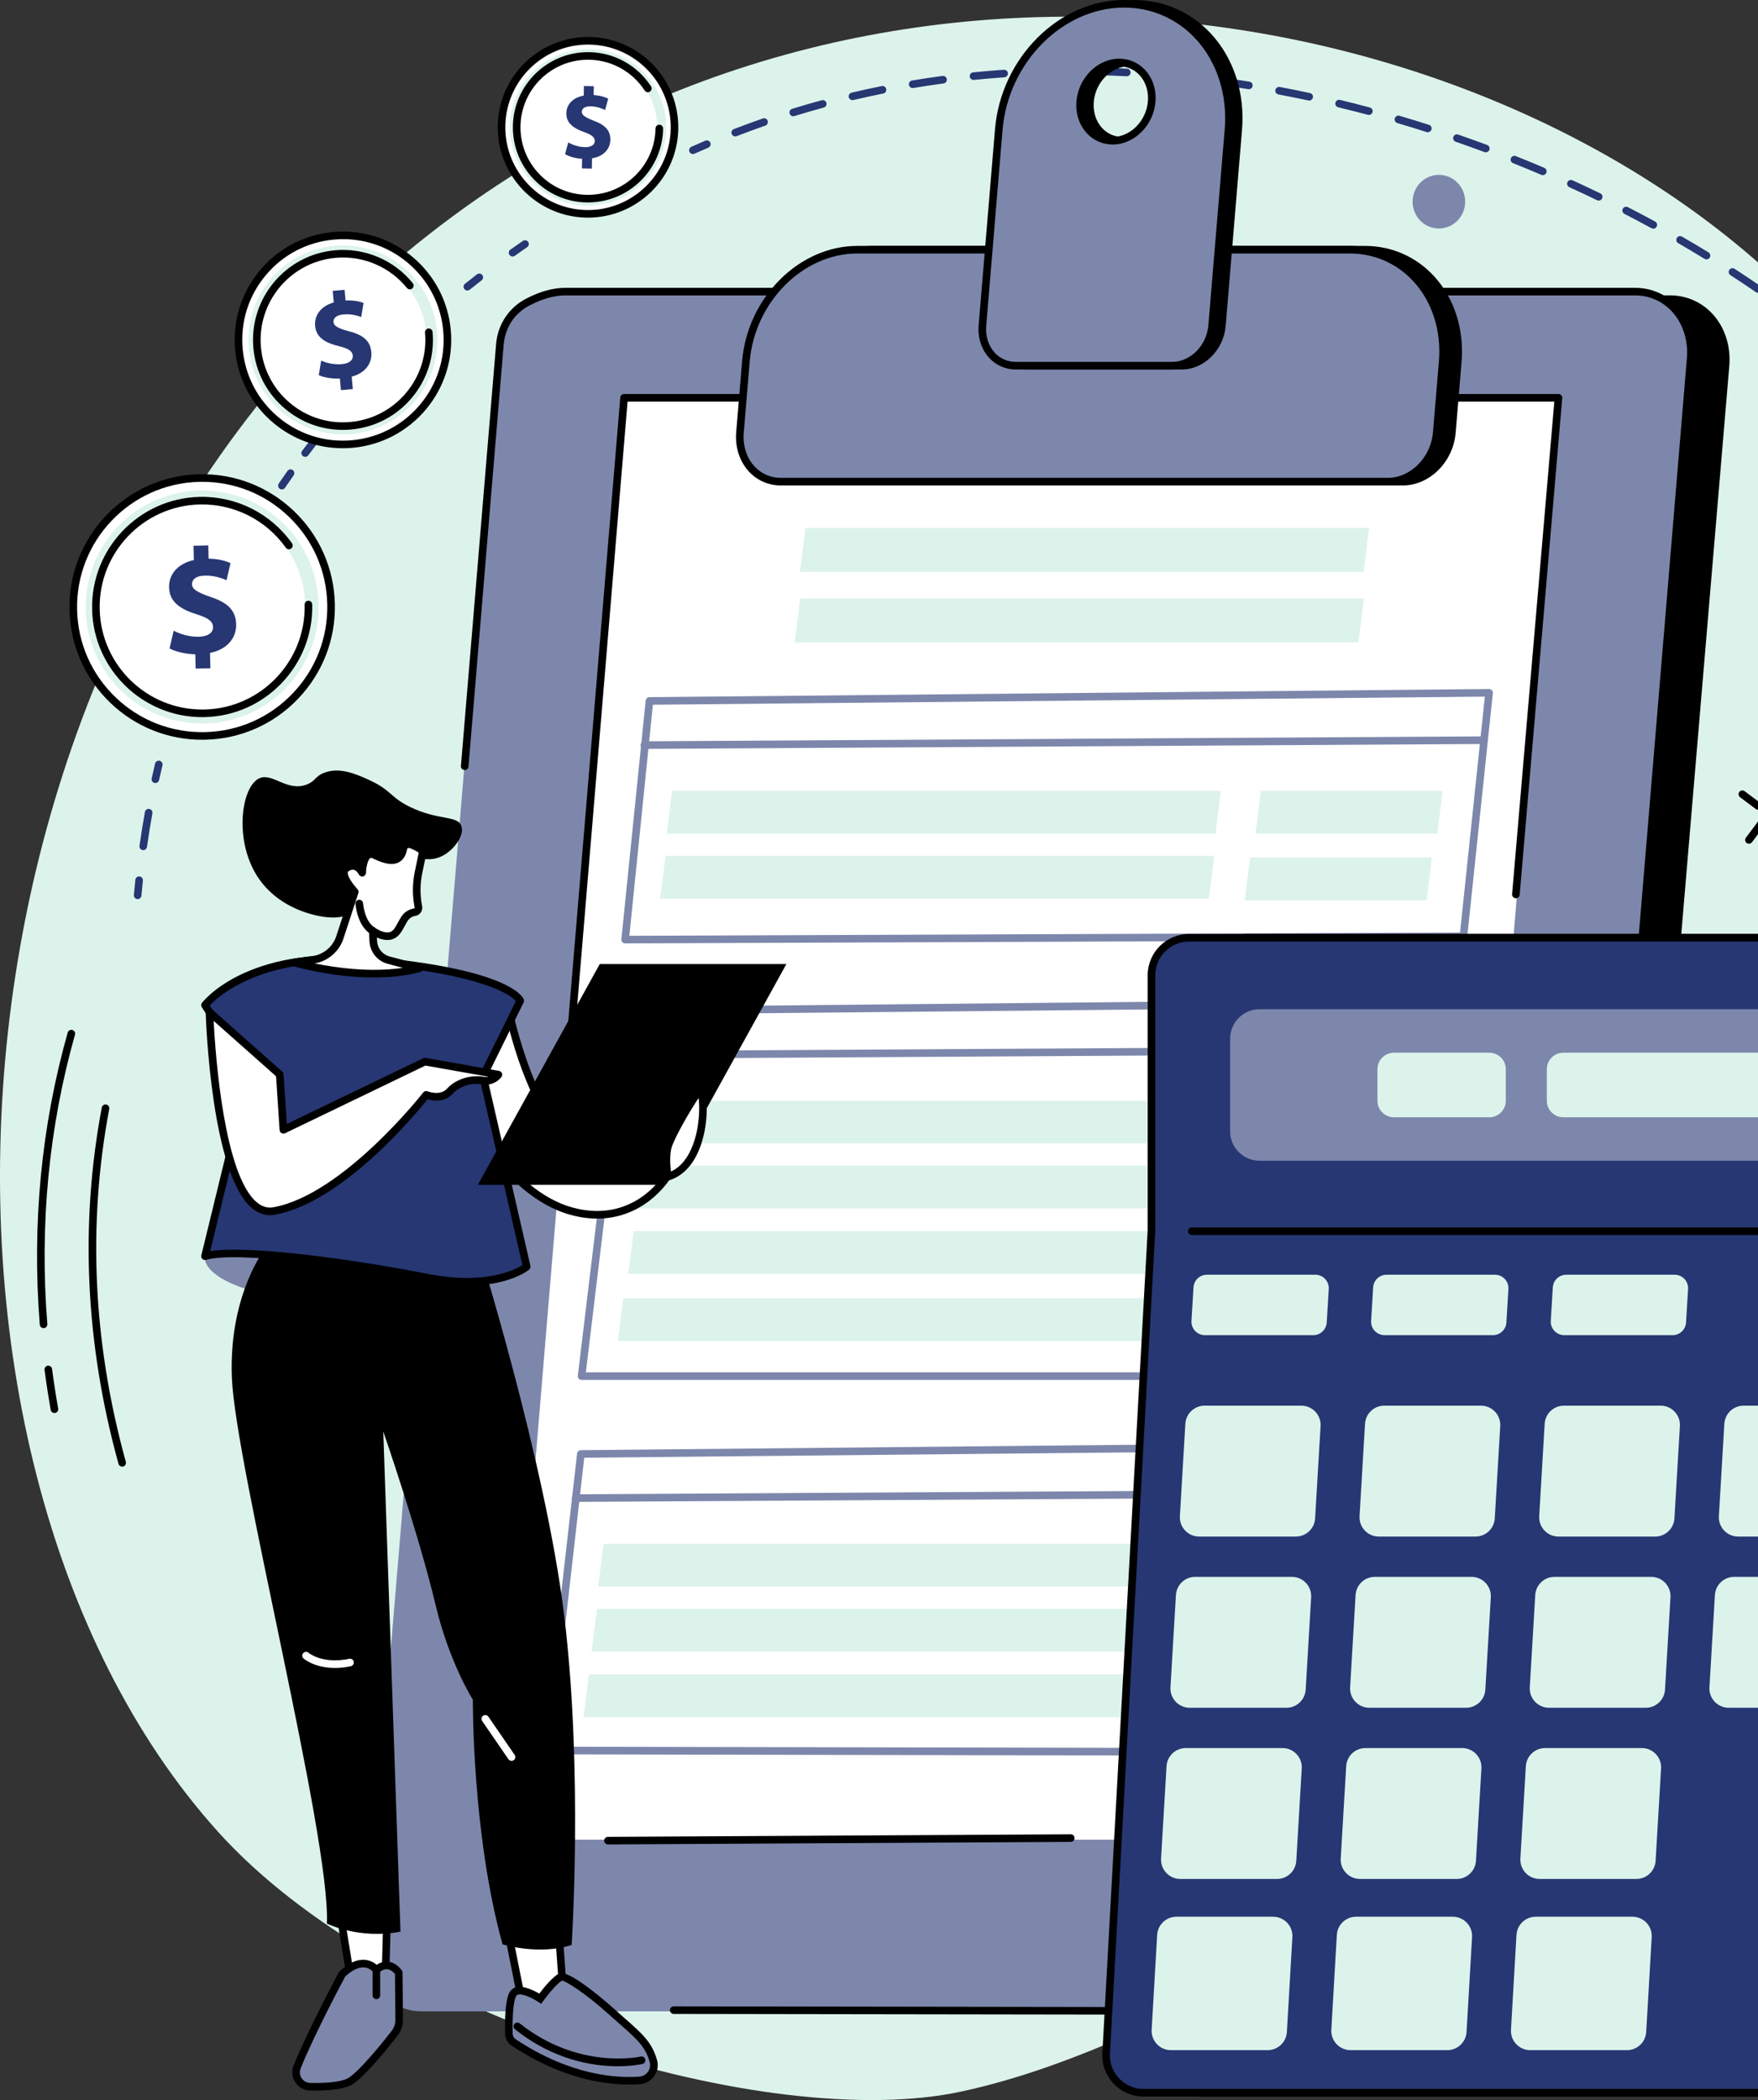 <svg width="335" height="400" viewBox="0 0 335 400" fill="none" xmlns="http://www.w3.org/2000/svg">
<rect x="0" y="0" width="335" height="400" fill="#333333" stroke="none"/>
<g clip-path="url(#clip0_1262_5619)">
<path d="M391.984 267.223C393.757 257.949 405.541 212.818 393.975 161.407C391.173 148.951 379.847 98.609 347.776 62.638C293.186 1.412 173.84 -23.398 86.27 41.2C-15.728 116.44 -22.781 277.413 41.472 348.821C73.822 384.773 146.621 406.203 183.076 398.403C228.075 388.775 266.608 351.909 295.112 369.269C308.842 377.628 307.02 390.516 317.537 392.259C342.484 396.392 379.442 332.775 391.984 267.226V267.223Z" fill="#DCF3EB"/>
<path d="M132.038 29.343C131.761 29.343 131.497 29.184 131.378 28.916C131.214 28.552 131.378 28.125 131.741 27.962C132.628 27.566 133.515 27.178 134.404 26.799C134.77 26.642 135.197 26.812 135.352 27.18C135.509 27.548 135.339 27.971 134.971 28.128C134.088 28.505 133.21 28.888 132.33 29.28C132.234 29.324 132.134 29.343 132.036 29.343H132.038Z" fill="#263773"/>
<path d="M359.008 163.281C358.731 163.281 358.466 163.12 358.346 162.849C358.185 162.483 358.35 162.058 358.714 161.895C360.479 161.115 362.218 160.246 363.88 159.311C364.229 159.115 364.669 159.239 364.865 159.588C365.061 159.936 364.937 160.376 364.588 160.573C362.884 161.531 361.104 162.422 359.298 163.22C359.202 163.261 359.104 163.281 359.006 163.281H359.008ZM369.186 157.551C368.959 157.551 368.735 157.444 368.593 157.243C368.364 156.917 368.443 156.466 368.767 156.237C370.358 155.119 371.883 153.921 373.302 152.673C373.602 152.409 374.058 152.439 374.321 152.738C374.585 153.039 374.555 153.494 374.256 153.757C372.798 155.039 371.232 156.272 369.6 157.418C369.473 157.507 369.327 157.548 369.184 157.548L369.186 157.551ZM377.938 149.829C377.766 149.829 377.594 149.768 377.457 149.644C377.16 149.378 377.134 148.921 377.402 148.624C378.701 147.178 379.897 145.657 380.96 144.108C381.187 143.779 381.638 143.696 381.965 143.921C382.294 144.147 382.379 144.596 382.152 144.925C381.054 146.526 379.819 148.095 378.479 149.59C378.337 149.749 378.139 149.829 377.941 149.829H377.938ZM384.508 140.199C384.401 140.199 384.292 140.175 384.19 140.125C383.832 139.949 383.684 139.515 383.861 139.158C384.71 137.432 385.427 135.641 385.992 133.84C386.111 133.458 386.519 133.247 386.898 133.367C387.279 133.487 387.491 133.892 387.371 134.273C386.785 136.147 386.039 138.005 385.157 139.798C385.031 140.053 384.776 140.201 384.508 140.201V140.199ZM388.018 129.088C387.974 129.088 387.931 129.083 387.887 129.075C387.495 129.003 387.234 128.626 387.305 128.234C387.717 125.985 387.953 124.173 388.046 122.528C388.068 122.129 388.412 121.822 388.809 121.846C389.208 121.867 389.513 122.209 389.491 122.608C389.395 124.316 389.153 126.186 388.73 128.495C388.667 128.844 388.362 129.088 388.02 129.088H388.018ZM368.251 121.992C367.772 121.992 367.308 121.948 366.874 121.861C365.85 121.654 364.821 121.181 363.728 120.414C363.401 120.185 363.322 119.734 363.551 119.408C363.78 119.081 364.231 119.002 364.558 119.231C365.484 119.88 366.334 120.277 367.157 120.443C367.854 120.582 368.65 120.58 369.543 120.432C369.935 120.368 370.308 120.634 370.373 121.029C370.439 121.423 370.171 121.793 369.776 121.859C369.242 121.946 368.728 121.992 368.249 121.992H368.251ZM374.836 119.36C374.648 119.36 374.461 119.288 374.319 119.144C374.04 118.859 374.043 118.401 374.328 118.122C375.507 116.963 376.372 115.414 376.967 113.388C377.08 113.004 377.481 112.786 377.864 112.898C378.248 113.011 378.466 113.412 378.355 113.795C377.688 116.063 376.703 117.817 375.343 119.153C375.202 119.29 375.019 119.36 374.836 119.36ZM388.345 117.479C388.02 117.479 387.726 117.259 387.643 116.93C387.308 115.58 386.772 114.412 386.053 113.464C385.724 113.03 385.368 112.601 384.998 112.194C384.73 111.898 384.754 111.44 385.05 111.172C385.347 110.904 385.804 110.928 386.07 111.224C386.467 111.664 386.848 112.124 387.203 112.59C388.042 113.697 388.663 115.039 389.046 116.582C389.142 116.97 388.907 117.362 388.519 117.458C388.46 117.473 388.401 117.479 388.345 117.479ZM360.492 116.081C360.207 116.081 359.936 115.911 359.823 115.63C359.361 114.49 359.126 113.329 359.126 112.179C359.126 111.205 359.298 110.266 359.636 109.39C359.78 109.017 360.2 108.832 360.57 108.976C360.943 109.12 361.128 109.538 360.984 109.911C360.712 110.621 360.573 111.383 360.573 112.179C360.573 113.142 360.771 114.12 361.163 115.085C361.313 115.455 361.135 115.876 360.764 116.026C360.675 116.063 360.584 116.079 360.492 116.079V116.081ZM381.061 108.69C380.93 108.69 380.795 108.653 380.675 108.579C380.15 108.248 379.612 107.941 379.06 107.656C379.063 107.697 379.065 107.738 379.067 107.78C379.084 108.178 378.775 108.516 378.376 108.534C377.973 108.551 377.64 108.242 377.622 107.843C377.609 107.549 377.59 107.252 377.564 106.952C376.906 106.673 376.232 106.425 375.55 106.209C375.169 106.089 374.958 105.684 375.077 105.302C375.197 104.921 375.6 104.71 375.984 104.83C376.448 104.976 376.906 105.135 377.359 105.309C377.2 104.324 376.971 103.313 376.677 102.283C376.568 101.899 376.79 101.498 377.174 101.389C377.557 101.281 377.958 101.503 378.067 101.886C378.466 103.283 378.749 104.651 378.915 105.971C379.786 106.381 380.631 106.843 381.446 107.357C381.784 107.571 381.886 108.017 381.673 108.355C381.536 108.573 381.3 108.693 381.061 108.693V108.69ZM364.318 106.324C364.044 106.324 363.78 106.167 363.66 105.899C363.495 105.536 363.656 105.106 364.02 104.943C365.647 104.204 367.632 103.814 369.761 103.814H370.036C370.434 103.823 370.752 104.152 370.746 104.551C370.739 104.945 370.417 105.261 370.022 105.261C370.018 105.261 370.016 105.261 370.012 105.261H369.761C367.837 105.261 366.059 105.605 364.619 106.259C364.521 106.303 364.421 106.324 364.32 106.324H364.318ZM375.313 97.355C375.04 97.355 374.779 97.2 374.657 96.936C373.892 95.291 372.973 93.585 371.925 91.864C371.718 91.522 371.824 91.078 372.167 90.871C372.506 90.664 372.951 90.77 373.16 91.112C374.236 92.879 375.18 94.633 375.969 96.326C376.136 96.688 375.98 97.117 375.618 97.287C375.52 97.333 375.415 97.355 375.313 97.355ZM369.288 87.354C369.066 87.354 368.846 87.252 368.704 87.058C367.61 85.559 366.406 84.023 365.124 82.491C364.869 82.184 364.909 81.729 365.214 81.474C365.521 81.219 365.974 81.258 366.231 81.565C367.532 83.121 368.757 84.681 369.87 86.208C370.105 86.531 370.036 86.984 369.711 87.219C369.582 87.313 369.434 87.359 369.286 87.359L369.288 87.354ZM361.799 78.369C361.605 78.369 361.414 78.293 361.272 78.14C359.984 76.761 358.614 75.365 357.2 73.983C356.914 73.704 356.908 73.247 357.187 72.961C357.466 72.676 357.923 72.669 358.209 72.948C359.638 74.343 361.024 75.757 362.327 77.153C362.599 77.445 362.584 77.903 362.292 78.175C362.152 78.306 361.976 78.369 361.797 78.369H361.799ZM353.43 70.19C353.258 70.19 353.086 70.129 352.947 70.005C351.53 68.733 350.046 67.449 348.543 66.192C348.236 65.937 348.194 65.48 348.451 65.175C348.706 64.867 349.164 64.826 349.469 65.083C350.988 66.351 352.485 67.645 353.914 68.931C354.21 69.197 354.234 69.654 353.968 69.953C353.825 70.112 353.629 70.192 353.43 70.192V70.19ZM344.451 62.687C344.296 62.687 344.139 62.636 344.007 62.534C342.501 61.36 340.934 60.177 339.355 59.022C339.032 58.787 338.962 58.333 339.198 58.011C339.433 57.688 339.886 57.619 340.209 57.854C341.802 59.02 343.379 60.209 344.896 61.395C345.209 61.641 345.266 62.094 345.02 62.41C344.878 62.593 344.665 62.689 344.449 62.689L344.451 62.687ZM335.006 55.773C334.864 55.773 334.722 55.732 334.596 55.647C333.014 54.558 331.382 53.468 329.746 52.409C329.41 52.191 329.314 51.745 329.532 51.409C329.75 51.074 330.197 50.98 330.532 51.196C332.18 52.263 333.822 53.361 335.415 54.457C335.744 54.684 335.827 55.133 335.6 55.462C335.461 55.667 335.234 55.776 335.006 55.776V55.773ZM325.187 49.407C325.059 49.407 324.928 49.372 324.811 49.3C323.17 48.296 321.481 47.294 319.795 46.32C319.448 46.119 319.331 45.679 319.531 45.333C319.732 44.986 320.174 44.869 320.518 45.069C322.215 46.05 323.913 47.058 325.564 48.067C325.904 48.276 326.013 48.721 325.804 49.061C325.669 49.283 325.432 49.407 325.187 49.407ZM315.053 43.555C314.936 43.555 314.818 43.527 314.707 43.468C313.01 42.544 311.275 41.625 309.55 40.74C309.194 40.557 309.055 40.121 309.238 39.766C309.421 39.411 309.857 39.272 310.212 39.455C311.946 40.346 313.692 41.27 315.4 42.2C315.751 42.392 315.879 42.83 315.69 43.18C315.559 43.42 315.311 43.557 315.053 43.557V43.555ZM304.645 38.208C304.538 38.208 304.431 38.184 304.331 38.136C302.59 37.293 300.812 36.459 299.05 35.657C298.686 35.492 298.527 35.062 298.69 34.701C298.856 34.337 299.285 34.178 299.647 34.341C301.42 35.147 303.207 35.988 304.959 36.836C305.318 37.01 305.469 37.441 305.294 37.801C305.17 38.058 304.911 38.208 304.643 38.208H304.645ZM293.995 33.361C293.901 33.361 293.805 33.341 293.711 33.302C291.927 32.539 290.112 31.79 288.319 31.073C287.948 30.925 287.767 30.504 287.915 30.134C288.064 29.764 288.482 29.583 288.855 29.731C290.656 30.452 292.482 31.206 294.278 31.973C294.644 32.13 294.816 32.555 294.659 32.921C294.541 33.195 294.276 33.361 293.995 33.361ZM283.131 29.016C283.048 29.016 282.961 29.001 282.878 28.971C281.061 28.293 279.213 27.628 277.389 26.997C277.012 26.866 276.812 26.454 276.943 26.077C277.073 25.7 277.485 25.5 277.862 25.631C279.699 26.267 281.555 26.933 283.383 27.615C283.758 27.755 283.948 28.171 283.808 28.546C283.699 28.835 283.425 29.016 283.131 29.016ZM140.106 25.984C139.816 25.984 139.542 25.807 139.431 25.522C139.287 25.149 139.472 24.731 139.845 24.587C141.662 23.886 143.516 23.206 145.362 22.565C145.739 22.434 146.151 22.635 146.281 23.012C146.412 23.389 146.212 23.8 145.835 23.931C144.006 24.565 142.165 25.241 140.366 25.936C140.281 25.968 140.191 25.984 140.106 25.984ZM272.075 25.188C272.003 25.188 271.929 25.177 271.855 25.154C270.005 24.563 268.129 23.986 266.279 23.443C265.896 23.33 265.678 22.929 265.789 22.546C265.902 22.162 266.303 21.944 266.687 22.055C268.549 22.602 270.436 23.182 272.297 23.776C272.678 23.898 272.888 24.306 272.766 24.685C272.668 24.992 272.382 25.188 272.077 25.188H272.075ZM151.16 22.145C150.85 22.145 150.565 21.946 150.469 21.635C150.351 21.253 150.565 20.848 150.946 20.731C152.805 20.155 154.705 19.604 156.587 19.092C156.973 18.988 157.37 19.214 157.474 19.6C157.579 19.985 157.352 20.382 156.967 20.487C155.097 20.994 153.217 21.541 151.371 22.112C151.299 22.134 151.227 22.145 151.158 22.145H151.16ZM260.847 21.894C260.786 21.894 260.723 21.885 260.66 21.87C258.784 21.369 256.882 20.885 255.008 20.434C254.62 20.341 254.38 19.951 254.474 19.563C254.568 19.175 254.958 18.935 255.345 19.029C257.232 19.484 259.145 19.97 261.032 20.474C261.418 20.576 261.647 20.973 261.544 21.358C261.457 21.681 261.165 21.894 260.847 21.894ZM249.476 19.153C249.425 19.153 249.373 19.149 249.323 19.138C247.425 18.731 245.501 18.343 243.606 17.988C243.213 17.913 242.954 17.537 243.028 17.145C243.102 16.752 243.477 16.493 243.871 16.567C245.778 16.927 247.713 17.314 249.624 17.726C250.014 17.809 250.262 18.195 250.179 18.585C250.107 18.924 249.807 19.155 249.473 19.155L249.476 19.153ZM162.449 19.075C162.122 19.075 161.823 18.85 161.745 18.517C161.653 18.129 161.893 17.739 162.283 17.648C164.179 17.201 166.109 16.778 168.022 16.395C168.414 16.317 168.796 16.569 168.874 16.961C168.953 17.354 168.7 17.735 168.308 17.813C166.41 18.195 164.495 18.613 162.616 19.055C162.56 19.068 162.505 19.075 162.451 19.075H162.449ZM237.978 16.992C237.94 16.992 237.901 16.99 237.862 16.983C235.947 16.674 234.005 16.388 232.095 16.131C231.698 16.079 231.421 15.715 231.474 15.319C231.526 14.922 231.89 14.646 232.286 14.698C234.21 14.955 236.163 15.245 238.091 15.556C238.485 15.619 238.753 15.99 238.69 16.384C238.633 16.739 238.326 16.992 237.978 16.992ZM173.916 16.77C173.57 16.77 173.262 16.519 173.204 16.166C173.138 15.772 173.404 15.399 173.798 15.334C175.716 15.014 177.668 14.722 179.607 14.462C180.006 14.41 180.366 14.687 180.42 15.083C180.472 15.48 180.196 15.844 179.799 15.896C177.877 16.153 175.938 16.443 174.038 16.761C173.999 16.767 173.957 16.772 173.918 16.772L173.916 16.77ZM226.384 15.438C226.358 15.438 226.331 15.438 226.305 15.434C224.377 15.229 222.425 15.049 220.501 14.896C220.102 14.866 219.806 14.517 219.836 14.118C219.867 13.72 220.22 13.423 220.614 13.454C222.549 13.606 224.516 13.787 226.458 13.994C226.854 14.035 227.142 14.393 227.101 14.789C227.061 15.16 226.748 15.436 226.384 15.436V15.438ZM185.512 15.223C185.146 15.223 184.832 14.946 184.793 14.574C184.754 14.177 185.041 13.822 185.44 13.783C187.373 13.587 189.343 13.421 191.291 13.284C191.694 13.258 192.034 13.556 192.062 13.955C192.09 14.354 191.789 14.698 191.391 14.726C189.456 14.861 187.501 15.027 185.584 15.221C185.56 15.223 185.534 15.225 185.51 15.225L185.512 15.223ZM214.722 14.523C214.709 14.523 214.698 14.523 214.685 14.523C212.746 14.425 210.787 14.356 208.861 14.314C208.462 14.306 208.146 13.974 208.153 13.576C208.162 13.177 208.478 12.857 208.892 12.868C210.831 12.909 212.805 12.979 214.757 13.077C215.156 13.096 215.463 13.436 215.443 13.835C215.424 14.221 215.104 14.521 214.722 14.521V14.523ZM197.182 14.412C196.797 14.412 196.476 14.107 196.461 13.717C196.446 13.319 196.757 12.983 197.156 12.968C199.095 12.894 201.072 12.848 203.026 12.831H203.033C203.429 12.831 203.752 13.151 203.756 13.547C203.76 13.946 203.438 14.273 203.039 14.277C201.1 14.293 199.139 14.338 197.213 14.412C197.204 14.412 197.193 14.412 197.184 14.412H197.182Z" fill="#263773"/>
<path d="M89.059 55.336C88.846 55.336 88.637 55.242 88.493 55.063C88.244 54.752 88.295 54.297 88.608 54.048C89.364 53.445 90.125 52.848 90.892 52.255C91.208 52.011 91.661 52.07 91.905 52.386C92.149 52.702 92.09 53.155 91.774 53.399C91.014 53.987 90.26 54.58 89.508 55.177C89.375 55.283 89.216 55.334 89.057 55.334L89.059 55.336Z" fill="#263773"/>
<path d="M97.677 48.858C97.45 48.858 97.228 48.751 97.087 48.553C96.856 48.226 96.932 47.775 97.259 47.547C98.047 46.989 98.841 46.435 99.64 45.886C99.969 45.66 100.42 45.745 100.645 46.074C100.871 46.403 100.786 46.854 100.457 47.078C99.664 47.621 98.878 48.17 98.093 48.725C97.967 48.815 97.821 48.858 97.677 48.858Z" fill="#263773"/>
<path d="M53.716 93.225C53.577 93.225 53.435 93.184 53.311 93.099C52.98 92.874 52.895 92.426 53.119 92.095C53.664 91.293 54.215 90.498 54.773 89.709C55.004 89.382 55.455 89.306 55.779 89.534C56.106 89.766 56.182 90.216 55.954 90.541C55.4 91.326 54.853 92.114 54.313 92.907C54.173 93.112 53.947 93.223 53.714 93.223L53.716 93.225Z" fill="#263773"/>
<path d="M58.154 87.018C58.004 87.018 57.851 86.971 57.721 86.875C57.4 86.635 57.337 86.182 57.577 85.864C58.159 85.088 58.745 84.319 59.34 83.556C59.584 83.24 60.039 83.184 60.355 83.43C60.671 83.674 60.727 84.129 60.481 84.445C59.893 85.204 59.309 85.966 58.734 86.733C58.592 86.922 58.374 87.023 58.154 87.023V87.018Z" fill="#263773"/>
<path d="M26.235 171.252C26.214 171.252 26.194 171.252 26.172 171.25C25.774 171.215 25.479 170.865 25.514 170.468C25.597 169.501 25.689 168.538 25.789 167.577C25.83 167.18 26.19 166.891 26.582 166.932C26.979 166.973 27.268 167.328 27.227 167.725C27.129 168.677 27.037 169.631 26.954 170.592C26.922 170.969 26.606 171.252 26.235 171.252Z" fill="#263773"/>
<path d="M27.297 161.927C27.264 161.927 27.229 161.925 27.194 161.921C26.8 161.864 26.523 161.5 26.58 161.104C26.883 158.956 27.231 156.79 27.615 154.663C27.687 154.271 28.064 154.01 28.454 154.082C28.846 154.154 29.107 154.528 29.038 154.921C28.656 157.027 28.312 159.176 28.011 161.304C27.961 161.666 27.652 161.925 27.297 161.925V161.927Z" fill="#263773"/>
<path d="M29.606 149.147C29.554 149.147 29.502 149.141 29.449 149.13C29.059 149.042 28.813 148.657 28.9 148.267C29.11 147.319 29.327 146.376 29.552 145.439C29.645 145.051 30.036 144.811 30.423 144.905C30.811 144.999 31.051 145.389 30.957 145.777C30.735 146.707 30.519 147.642 30.312 148.581C30.238 148.918 29.94 149.147 29.606 149.147Z" fill="#263773"/>
<path d="M333.271 160.712C333.121 160.712 332.968 160.664 332.838 160.568C332.517 160.328 332.454 159.875 332.692 159.557L334.934 156.566C335.173 156.246 335.627 156.182 335.945 156.42C336.265 156.66 336.328 157.113 336.091 157.431L333.849 160.422C333.707 160.612 333.489 160.712 333.269 160.712H333.271Z" fill="black"/>
<path d="M335.012 154.241C334.862 154.241 334.709 154.193 334.579 154.097L331.587 151.855C331.267 151.615 331.204 151.162 331.441 150.844C331.681 150.524 332.134 150.461 332.452 150.698L335.444 152.94C335.764 153.18 335.827 153.633 335.59 153.951C335.448 154.141 335.23 154.241 335.01 154.241H335.012Z" fill="black"/>
<path d="M8.299 252.975C7.927 252.975 7.608 252.687 7.58 252.31C6.066 233.253 7.855 214.535 12.899 196.679C13.008 196.295 13.406 196.071 13.79 196.18C14.173 196.289 14.398 196.687 14.289 197.071C9.291 214.762 7.519 233.31 9.02 252.195C9.053 252.594 8.755 252.942 8.358 252.973C8.338 252.973 8.319 252.975 8.299 252.975Z" fill="black"/>
<path d="M10.373 269.137C10.029 269.137 9.724 268.89 9.663 268.54C9.216 266.021 8.822 263.465 8.489 260.938C8.436 260.541 8.715 260.18 9.112 260.127C9.506 260.077 9.87 260.354 9.922 260.751C10.251 263.256 10.644 265.792 11.086 268.289C11.156 268.681 10.894 269.058 10.5 269.128C10.456 269.134 10.415 269.139 10.373 269.139V269.137Z" fill="black"/>
<path d="M23.281 279.355C22.965 279.355 22.673 279.146 22.584 278.825C16.272 256.012 15.2 233.177 19.396 210.956C19.47 210.564 19.845 210.304 20.242 210.38C20.634 210.455 20.893 210.834 20.817 211.226C16.662 233.227 17.725 255.842 23.978 278.442C24.085 278.828 23.859 279.224 23.475 279.331C23.41 279.348 23.347 279.357 23.281 279.357V279.355Z" fill="black"/>
<path d="M55.898 132.986C65.492 123.393 65.492 107.839 55.898 98.246C46.304 88.652 30.749 88.652 21.155 98.246C11.561 107.839 11.561 123.393 21.155 132.986C30.749 142.579 46.304 142.579 55.898 132.986Z" fill="white"/>
<path d="M38.512 140.903C31.98 140.903 25.805 138.433 21.064 133.905C16.179 129.24 13.401 122.953 13.246 116.201C12.923 102.261 24.003 90.657 37.944 90.335C44.692 90.176 51.106 92.662 55.991 97.326C60.876 101.991 63.654 108.279 63.809 115.031C63.966 121.783 61.482 128.192 56.817 133.077C52.152 137.962 45.864 140.74 39.111 140.894C38.911 140.899 38.711 140.901 38.51 140.901L38.512 140.903ZM38.543 91.773C38.353 91.773 38.166 91.773 37.976 91.779C24.833 92.084 14.388 103.024 14.691 116.166C14.839 122.532 17.456 128.46 22.062 132.857C26.668 137.254 32.712 139.594 39.079 139.448C45.446 139.3 51.374 136.683 55.771 132.077C60.17 127.471 62.511 121.428 62.362 115.061C62.214 108.695 59.597 102.767 54.991 98.37C50.522 94.104 44.698 91.773 38.541 91.773H38.543Z" fill="black"/>
<path d="M54.223 131.311C62.892 122.643 62.892 108.589 54.223 99.92C45.554 91.252 31.499 91.252 22.83 99.92C14.161 108.589 14.161 122.643 22.83 131.311C31.499 139.98 45.554 139.98 54.223 131.311Z" fill="#DCF3EB"/>
<path d="M52.411 129.5C60.08 121.832 60.08 109.4 52.411 101.732C44.743 94.064 32.31 94.064 24.642 101.732C16.973 109.4 16.973 121.832 24.642 129.5C32.31 137.167 44.743 137.167 52.411 129.5Z" fill="white"/>
<path d="M38.521 136.594C27.175 136.594 17.817 127.5 17.553 116.101C17.285 104.536 26.476 94.91 38.041 94.642C45.014 94.481 51.603 97.786 55.647 103.486C55.878 103.81 55.801 104.264 55.475 104.495C55.15 104.726 54.699 104.649 54.466 104.322C50.699 99.015 44.559 95.936 38.072 96.087C27.304 96.335 18.745 105.299 18.996 116.066C19.242 126.681 27.955 135.145 38.519 135.147C38.671 135.147 38.824 135.147 38.976 135.143C49.744 134.894 58.303 125.931 58.052 115.164C58.044 114.765 58.359 114.434 58.758 114.425C59.163 114.419 59.488 114.732 59.497 115.131C59.765 126.696 50.574 136.322 39.009 136.589C38.845 136.594 38.68 136.596 38.516 136.596L38.521 136.594Z" fill="black"/>
<path d="M37.279 127.347L37.216 124.624C35.294 124.582 33.418 124.11 32.313 123.504L33.095 120.129C34.316 120.761 36.019 121.323 37.885 121.28C39.519 121.243 40.621 120.585 40.595 119.439C40.569 118.349 39.636 117.682 37.499 117.016C34.407 116.055 32.281 114.669 32.217 111.889C32.158 109.366 33.891 107.347 36.943 106.675L36.88 103.952L39.689 103.887L39.748 106.41C41.669 106.451 42.97 106.824 43.927 107.259L43.17 110.519C42.419 110.22 41.083 109.593 39.02 109.641C37.157 109.684 36.573 110.501 36.593 111.303C36.614 112.249 37.632 112.828 40.09 113.689C43.528 114.813 44.942 116.358 45.001 118.94C45.06 121.491 43.303 123.711 40.02 124.36L40.087 127.284L37.279 127.349V127.347Z" fill="#263773"/>
<path d="M79.433 78.824C87.208 71.049 87.208 58.443 79.433 50.668C71.657 42.893 59.05 42.893 51.275 50.668C43.499 58.443 43.499 71.049 51.275 78.824C59.05 86.599 71.657 86.599 79.433 78.824Z" fill="white"/>
<path d="M65.316 85.378C60.49 85.378 55.86 83.702 52.112 80.569C47.885 77.033 45.288 72.064 44.8 66.573C44.312 61.085 45.99 55.732 49.526 51.505C53.062 47.278 58.032 44.681 63.523 44.193C69.012 43.705 74.365 45.383 78.59 48.919C82.817 52.455 85.414 57.425 85.903 62.915C86.911 74.247 78.512 84.286 67.179 85.295C66.556 85.35 65.933 85.378 65.314 85.378H65.316ZM65.386 45.557C64.811 45.557 64.234 45.583 63.652 45.633C58.547 46.087 53.923 48.503 50.635 52.433C47.347 56.364 45.785 61.34 46.24 66.445C46.693 71.549 49.11 76.173 53.041 79.46C56.971 82.748 61.946 84.31 67.053 83.855C77.592 82.918 85.401 73.582 84.464 63.044C84.011 57.939 81.595 53.316 77.664 50.028C74.18 47.113 69.875 45.555 65.386 45.555V45.557Z" fill="black"/>
<path d="M78.075 77.467C85.101 70.441 85.101 59.051 78.075 52.025C71.049 45 59.658 45 52.632 52.025C45.606 59.051 45.606 70.441 52.632 77.467C59.658 84.492 71.049 84.492 78.075 77.467Z" fill="#DCF3EB"/>
<path d="M76.607 75.999C82.822 69.784 82.822 59.708 76.607 53.494C70.392 47.279 60.315 47.279 54.1 53.494C47.885 59.708 47.885 69.784 54.1 75.999C60.315 82.213 70.392 82.213 76.607 75.999Z" fill="white"/>
<path d="M65.323 81.886C61.314 81.886 57.466 80.493 54.355 77.89C50.842 74.953 48.685 70.822 48.28 66.262C47.443 56.848 54.42 48.508 63.835 47.671C69.511 47.165 75.058 49.508 78.662 53.937C78.915 54.246 78.867 54.702 78.558 54.954C78.248 55.207 77.793 55.159 77.54 54.85C74.239 50.793 69.166 48.647 63.963 49.111C55.344 49.878 48.953 57.514 49.72 66.136C50.093 70.312 52.067 74.092 55.283 76.783C58.499 79.474 62.569 80.751 66.746 80.378C70.923 80.008 74.703 78.031 77.394 74.816C80.085 71.6 81.362 67.53 80.989 63.353C80.954 62.957 81.249 62.604 81.645 62.569C82.035 62.534 82.395 62.826 82.429 63.225C82.835 67.785 81.44 72.23 78.503 75.742C75.566 79.254 71.435 81.411 66.874 81.816C66.356 81.862 65.839 81.886 65.325 81.886H65.323Z" fill="black"/>
<path d="M64.966 74.299L64.769 72.101C63.212 72.168 61.671 71.887 60.745 71.456L61.198 68.687C62.218 69.133 63.628 69.497 65.131 69.364C66.451 69.247 67.308 68.659 67.225 67.733C67.147 66.852 66.356 66.364 64.593 65.937C62.041 65.325 60.248 64.316 60.05 62.072C59.869 60.035 61.161 58.309 63.595 57.604L63.399 55.405L65.667 55.203L65.848 57.24C67.406 57.172 68.476 57.403 69.273 57.706L68.835 60.382C68.21 60.181 67.099 59.743 65.432 59.891C63.926 60.024 63.499 60.717 63.556 61.364C63.623 62.129 64.477 62.543 66.51 63.107C69.352 63.835 70.576 65.009 70.761 67.092C70.944 69.153 69.644 71.042 67.022 71.741L67.231 74.103L64.963 74.306L64.966 74.299Z" fill="#263773"/>
<path d="M127.154 30.858C130.803 22.518 127 12.8 118.659 9.151C110.319 5.502 100.6 9.305 96.951 17.645C93.302 25.984 97.105 35.703 105.445 39.351C113.786 43 123.505 39.197 127.154 30.858Z" fill="white"/>
<path d="M112.054 41.453C111.954 41.453 111.851 41.453 111.751 41.451C102.264 41.285 94.681 33.435 94.845 23.949C95.008 14.565 102.695 7.042 112.043 7.042C112.143 7.042 112.245 7.042 112.346 7.044C121.833 7.21 129.415 15.06 129.252 24.546C129.088 33.93 121.401 41.453 112.052 41.453H112.054ZM112.045 8.489C103.48 8.489 96.44 15.378 96.292 23.975C96.141 32.664 103.088 39.854 111.777 40.006C120.464 40.157 127.657 33.211 127.809 24.522C127.96 15.833 121.013 8.643 112.326 8.491C112.235 8.491 112.141 8.489 112.049 8.489H112.045Z" fill="black"/>
<path d="M126.885 25.659C127.663 17.47 121.654 10.202 113.464 9.425C105.275 8.648 98.006 14.656 97.229 22.845C96.452 31.034 102.461 38.302 110.65 39.079C118.84 39.856 126.108 33.848 126.885 25.659Z" fill="#DCF3EB"/>
<path d="M124.772 27.662C126.658 20.634 122.49 13.408 115.461 11.523C108.433 9.637 101.207 13.805 99.321 20.833C97.436 27.861 101.604 35.086 108.632 36.972C115.66 38.858 122.887 34.689 124.772 27.662Z" fill="white"/>
<path d="M112.054 38.562C111.969 38.562 111.886 38.562 111.801 38.559C107.977 38.494 104.41 36.943 101.752 34.191C99.096 31.442 97.669 27.82 97.736 23.999C97.871 16.193 104.266 9.933 112.045 9.933C112.13 9.933 112.213 9.933 112.298 9.933C117.061 10.016 121.456 12.452 124.057 16.448C124.275 16.783 124.179 17.23 123.846 17.448C123.51 17.665 123.064 17.57 122.846 17.236C120.508 13.641 116.555 11.452 112.274 11.378C105.168 11.253 99.307 16.927 99.183 24.021C99.124 27.457 100.405 30.712 102.793 33.184C105.181 35.657 108.389 37.052 111.827 37.111C118.945 37.23 124.794 31.561 124.918 24.467C124.924 24.069 125.242 23.751 125.652 23.757C126.051 23.764 126.369 24.093 126.362 24.491C126.227 32.298 119.832 38.557 112.054 38.557V38.562Z" fill="black"/>
<path d="M110.894 32.08L110.927 30.252C109.639 30.171 108.395 29.803 107.672 29.367L108.288 27.128C109.088 27.585 110.217 28.008 111.467 28.03C112.563 28.049 113.322 27.637 113.335 26.868C113.348 26.136 112.74 25.666 111.324 25.16C109.278 24.433 107.89 23.446 107.922 21.581C107.951 19.888 109.167 18.58 111.232 18.212L111.265 16.384L113.15 16.417L113.121 18.11C114.409 18.19 115.27 18.474 115.899 18.794L115.305 20.957C114.808 20.737 113.93 20.28 112.546 20.256C111.295 20.234 110.881 20.766 110.873 21.304C110.862 21.938 111.529 22.354 113.152 22.999C115.427 23.846 116.333 24.921 116.302 26.653C116.272 28.365 115.034 29.805 112.816 30.152L112.781 32.115L110.897 32.082L110.894 32.08Z" fill="#263773"/>
<path d="M318.235 56.982H114.333C107.901 56.982 102.207 62.647 101.617 69.634L76.263 369.491C75.673 376.478 80.407 382.143 86.839 382.143H290.742C297.174 382.143 302.867 376.478 303.458 369.491L328.811 69.634C329.402 62.647 324.667 56.982 318.235 56.982Z" fill="black"/>
<path d="M290.742 382.867H86.839C83.713 382.867 80.828 381.603 78.719 379.306C76.385 376.766 75.226 373.167 75.542 369.43L100.895 69.573C101.516 62.231 107.543 56.259 114.333 56.259H318.235C321.362 56.259 324.247 57.523 326.356 59.819C328.689 62.36 329.846 65.959 329.53 69.695L304.177 369.552C303.556 376.892 297.529 382.867 290.74 382.867H290.742ZM114.333 57.706C108.277 57.706 102.896 63.085 102.336 69.695L76.982 369.552C76.701 372.886 77.721 376.086 79.782 378.328C81.614 380.322 84.12 381.42 86.839 381.42H290.742C296.797 381.42 302.179 376.041 302.737 369.43L328.09 69.573C328.373 66.238 327.352 63.039 325.29 60.798C323.458 58.804 320.952 57.706 318.233 57.706H114.33H114.333Z" fill="black"/>
<path d="M311.585 55.544H107.682C101.25 55.544 95.559 61.251 94.973 68.29L69.774 370.358C69.186 377.398 73.925 383.104 80.357 383.104H284.259C290.692 383.104 296.383 377.398 296.969 370.358L322.168 68.29C322.754 61.251 318.017 55.544 311.585 55.544Z" fill="#7D87AB"/>
<path d="M274.062 350.412H96.01L118.921 75.769H296.973L274.062 350.412Z" fill="white"/>
<path d="M119.126 179.689C118.921 179.689 118.727 179.602 118.59 179.451C118.453 179.299 118.385 179.096 118.407 178.893L123.037 133.441C123.074 133.075 123.382 132.796 123.75 132.791L283.743 131.236C283.948 131.236 284.146 131.321 284.286 131.473C284.425 131.626 284.491 131.831 284.471 132.035L279.592 178.423C279.553 178.789 279.246 179.068 278.876 179.07L119.128 179.693H119.126V179.689ZM124.412 134.232L119.928 178.242L278.222 177.625L282.948 132.689L124.412 134.232Z" fill="#7D87AB"/>
<path d="M122.784 142.644C122.388 142.644 122.063 142.323 122.061 141.925C122.059 141.526 122.381 141.199 122.78 141.197L282.505 140.262H282.51C282.906 140.262 283.231 140.582 283.233 140.981C283.235 141.38 282.913 141.707 282.514 141.709L122.789 142.644H122.784Z" fill="#7D87AB"/>
<path d="M230.373 171.167H125.804L126.821 163.021H231.391L230.373 171.167Z" fill="#DCF3EB"/>
<path d="M231.626 158.783H127.057L128.072 150.635H232.641L231.626 158.783Z" fill="#DCF3EB"/>
<path d="M273.894 158.783H239.252L240.27 150.635H274.912L273.894 158.783Z" fill="#DCF3EB"/>
<path d="M271.842 171.494H237.2L238.215 163.345H272.857L271.842 171.494Z" fill="#DCF3EB"/>
<path d="M265.534 334.468L104.26 334.147C104.055 334.147 103.859 334.058 103.721 333.906C103.584 333.753 103.519 333.548 103.543 333.343L109.968 276.858C110.01 276.496 110.315 276.219 110.679 276.217L270.672 274.661C270.89 274.655 271.071 274.744 271.21 274.895C271.348 275.045 271.417 275.245 271.4 275.448L266.255 333.81C266.223 334.182 265.909 334.47 265.536 334.47L265.534 334.468ZM105.07 332.703L264.874 333.019L269.89 276.113L111.332 277.655L105.07 332.703Z" fill="#7D87AB"/>
<path d="M109.711 286.067C109.315 286.067 108.99 285.747 108.988 285.348C108.986 284.95 109.308 284.623 109.707 284.621L269.432 283.686C269.846 283.673 270.158 284.006 270.16 284.405C270.162 284.804 269.84 285.13 269.441 285.133L109.716 286.067H109.711Z" fill="#7D87AB"/>
<path d="M217.303 314.593H112.734L113.749 306.447H218.318L217.303 314.593Z" fill="#DCF3EB"/>
<path d="M218.554 302.209H113.985L115.002 294.061H219.571L218.554 302.209Z" fill="#DCF3EB"/>
<path d="M260.824 302.209H226.182L227.197 294.061H261.839L260.824 302.209Z" fill="#DCF3EB"/>
<path d="M258.77 314.92H224.127L225.145 306.771H259.787L258.77 314.92Z" fill="#DCF3EB"/>
<path d="M215.769 327.064H111.2L112.215 318.916H216.784L215.769 327.064Z" fill="#DCF3EB"/>
<path d="M257.236 327.389H222.594L223.611 319.24H258.253L257.236 327.389Z" fill="#DCF3EB"/>
<path d="M272.718 262.835H110.825C110.618 262.835 110.422 262.746 110.284 262.591C110.147 262.437 110.084 262.23 110.108 262.025L118.503 192.428C118.547 192.068 118.852 191.796 119.214 191.791L279.207 190.236C279.394 190.231 279.606 190.319 279.745 190.469C279.885 190.619 279.952 190.822 279.935 191.024L273.44 262.177C273.405 262.55 273.093 262.835 272.721 262.835H272.718ZM111.64 261.389H272.058L278.421 191.689L119.861 193.232L111.64 261.389Z" fill="#7D87AB"/>
<path d="M118.246 201.644C117.85 201.644 117.525 201.323 117.523 200.925C117.521 200.526 117.843 200.199 118.242 200.197L277.967 199.262H277.972C278.368 199.262 278.693 199.582 278.695 199.981C278.697 200.38 278.375 200.707 277.976 200.709L118.251 201.644H118.246Z" fill="#7D87AB"/>
<path d="M225.837 230.17H121.268L122.283 222.021H226.853L225.837 230.17Z" fill="#DCF3EB"/>
<path d="M227.088 217.786H122.519L123.534 209.637H228.106L227.088 217.786Z" fill="#DCF3EB"/>
<path d="M269.356 217.786H234.714L235.731 209.637H270.374L269.356 217.786Z" fill="#DCF3EB"/>
<path d="M267.304 230.494H232.661L233.679 222.348H268.319L267.304 230.494Z" fill="#DCF3EB"/>
<path d="M224.303 242.639H119.734L120.749 234.492H225.319L224.303 242.639Z" fill="#DCF3EB"/>
<path d="M265.77 242.965H231.127L232.145 234.817H266.787L265.77 242.965Z" fill="#DCF3EB"/>
<path d="M222.31 255.43H117.74L118.756 247.281H223.325L222.31 255.43Z" fill="#DCF3EB"/>
<path d="M263.776 255.755H229.134L230.152 247.606H264.794L263.776 255.755Z" fill="#DCF3EB"/>
<path d="M259.847 108.921H152.433L153.478 100.553H260.891L259.847 108.921Z" fill="#DCF3EB"/>
<path d="M258.86 122.351H151.448L152.491 113.982H259.906L258.86 122.351Z" fill="#DCF3EB"/>
<path d="M115.856 351.312C115.459 351.312 115.135 350.991 115.132 350.593C115.132 350.194 115.453 349.867 115.851 349.865L204.042 349.384H204.046C204.445 349.384 204.767 349.704 204.77 350.103C204.772 350.501 204.449 350.828 204.051 350.83L115.86 351.312H115.856Z" fill="black"/>
<path d="M108.8 197.822C108.781 197.822 108.761 197.822 108.739 197.82C108.341 197.787 108.046 197.436 108.079 197.04L118.2 75.711C118.231 75.336 118.544 75.048 118.921 75.048H296.973C297.176 75.048 297.37 75.133 297.507 75.281C297.645 75.43 297.712 75.63 297.695 75.833L289.583 170.429C289.548 170.828 289.19 171.124 288.8 171.087C288.404 171.052 288.108 170.703 288.142 170.305L296.187 76.495H119.588L109.522 197.162C109.491 197.539 109.173 197.824 108.803 197.824L108.8 197.822Z" fill="black"/>
<path d="M284.262 383.827L128.384 383.596C127.985 383.596 127.661 383.272 127.663 382.873C127.663 382.474 127.988 382.152 128.386 382.152L284.262 382.383C290.317 382.383 295.694 376.962 296.25 370.299L321.449 68.231C321.73 64.852 320.697 61.617 318.616 59.355C316.786 57.366 314.289 56.27 311.587 56.27H107.682C105.619 56.27 103.342 56.91 100.913 58.172C98.091 59.638 96.248 62.425 95.98 65.621L89.273 146.014C89.24 146.413 88.892 146.707 88.493 146.674C88.094 146.642 87.8 146.291 87.833 145.894L94.539 65.501C94.847 61.806 96.982 58.586 100.246 56.889C102.882 55.518 105.384 54.823 107.682 54.823H311.585C314.696 54.823 317.57 56.085 319.68 58.375C322.035 60.935 323.205 64.571 322.889 68.351L297.69 370.419C297.074 377.812 291.049 383.827 284.259 383.827H284.262Z" fill="black"/>
<path d="M267.341 91.738H151.644C146.927 91.738 143.451 87.552 143.883 82.391L145.012 68.848C145.992 57.092 155.496 47.56 166.24 47.56H260.113C270.858 47.56 278.771 57.092 277.791 68.848L276.662 82.391C276.231 87.552 272.058 91.738 267.341 91.738Z" fill="black"/>
<path d="M267.341 92.461H151.644C149.308 92.461 147.149 91.513 145.567 89.794C143.804 87.877 142.926 85.158 143.164 82.332L144.292 68.789C145.303 56.686 155.148 46.838 166.242 46.838H260.115C265.175 46.838 269.851 48.891 273.278 52.616C277.122 56.793 279.028 62.732 278.514 68.911L277.383 82.454C276.923 87.973 272.417 92.463 267.343 92.463L267.341 92.461ZM166.24 48.283C155.882 48.283 146.68 57.536 145.733 68.909L144.604 82.452C144.401 84.877 145.14 87.195 146.63 88.816C147.935 90.234 149.716 91.016 151.644 91.016H267.341C271.683 91.016 275.542 87.121 275.941 82.332L277.072 68.789C277.553 63.011 275.784 57.473 272.213 53.595C269.062 50.17 264.765 48.285 260.115 48.285H166.242L166.24 48.283Z" fill="black"/>
<path d="M264.465 91.738H148.768C144.051 91.738 140.575 87.552 141.007 82.391L142.135 68.848C143.116 57.092 152.62 47.56 163.364 47.56H257.237C267.981 47.56 275.895 57.092 274.915 68.848L273.786 82.391C273.354 87.552 269.182 91.738 264.465 91.738Z" fill="#7D87AB"/>
<path d="M264.464 92.461H148.768C146.432 92.461 144.273 91.513 142.691 89.794C140.928 87.877 140.05 85.158 140.287 82.332L141.416 68.789C142.425 56.686 152.271 46.838 163.366 46.838H257.239C262.299 46.838 266.975 48.891 270.402 52.616C274.245 56.793 276.152 62.732 275.638 68.911L274.507 82.454C274.047 87.973 269.541 92.463 264.467 92.463L264.464 92.461ZM163.364 48.283C153.003 48.283 143.804 57.536 142.856 68.909L141.728 82.452C141.525 84.877 142.264 87.195 143.754 88.816C145.059 90.234 146.839 91.016 148.768 91.016H264.464C268.807 91.016 272.666 87.121 273.065 82.332L274.195 68.789C274.677 63.011 272.908 57.473 269.336 53.595C266.186 50.17 261.889 48.285 257.239 48.285H163.366L163.364 48.283Z" fill="black"/>
<path d="M216.069 0.723C203.981 0.723 193.289 11.447 192.184 24.674L189.068 62.022C188.718 66.233 191.552 69.647 195.4 69.647H225.236C229.084 69.647 232.489 66.233 232.842 62.022L235.958 24.674C237.061 11.447 228.158 0.723 216.069 0.723ZM213.892 26.803C210.132 26.803 207.362 23.467 207.704 19.351C208.049 15.236 211.374 11.9 215.134 11.9C218.895 11.9 221.665 15.236 221.322 19.351C220.978 23.467 217.653 26.803 213.892 26.803Z" fill="black"/>
<path d="M225.236 70.373H195.4C193.457 70.373 191.661 69.584 190.343 68.153C188.879 66.562 188.151 64.305 188.347 61.963L191.463 24.615C192.596 11.042 203.634 0 216.069 0C221.736 0 226.972 2.299 230.811 6.471C235.117 11.151 237.257 17.807 236.677 24.735L233.561 62.083C233.18 66.654 229.445 70.373 225.236 70.373ZM216.069 1.447C204.366 1.447 193.975 11.894 192.905 24.735L189.79 62.083C189.628 64.024 190.219 65.88 191.408 67.175C192.448 68.305 193.866 68.926 195.402 68.926H225.238C228.713 68.926 231.803 65.802 232.123 61.963L235.239 24.615C235.784 18.09 233.783 11.833 229.75 7.451C226.188 3.58 221.331 1.447 216.071 1.447H216.069ZM213.892 27.526C211.988 27.526 210.23 26.755 208.938 25.352C207.504 23.794 206.791 21.585 206.983 19.291C207.356 14.815 211.012 11.177 215.134 11.177C217.039 11.177 218.797 11.948 220.089 13.351C221.523 14.909 222.235 17.118 222.044 19.413C221.671 23.888 218.015 27.526 213.892 27.526ZM215.137 12.624C211.748 12.624 208.739 15.669 208.426 19.413C208.267 21.304 208.842 23.112 210.003 24.373C211.016 25.474 212.398 26.082 213.892 26.082C217.281 26.082 220.29 23.036 220.603 19.293C220.762 17.401 220.187 15.593 219.026 14.332C218.013 13.231 216.631 12.624 215.137 12.624Z" fill="black"/>
<path d="M214.209 0.723C202.12 0.723 191.428 11.447 190.324 24.674L187.208 62.022C186.857 66.233 189.692 69.647 193.54 69.647H223.375C227.223 69.647 230.629 66.233 230.982 62.022L234.097 24.674C235.2 11.447 226.297 0.723 214.209 0.723ZM212.032 26.803C208.271 26.803 205.502 23.467 205.844 19.351C206.188 15.236 209.513 11.9 213.274 11.9C217.035 11.9 219.804 15.236 219.462 19.351C219.118 23.467 215.793 26.803 212.032 26.803Z" fill="#7D87AB"/>
<path d="M223.375 70.373H193.54C191.596 70.373 189.801 69.584 188.483 68.153C187.018 66.562 186.291 64.305 186.487 61.963L189.603 24.615C190.736 11.042 201.772 0 214.209 0C219.876 0 225.112 2.299 228.951 6.471C233.257 11.151 235.396 17.807 234.817 24.735L231.701 62.083C231.32 66.654 227.585 70.373 223.375 70.373ZM214.209 1.447C202.508 1.447 192.115 11.894 191.045 24.735L187.929 62.083C187.768 64.024 188.358 65.88 189.548 67.175C190.587 68.305 192.006 68.926 193.542 68.926H223.377C226.853 68.926 229.943 65.802 230.263 61.963L233.379 24.615C233.923 18.09 231.923 11.833 227.89 7.451C224.328 3.58 219.471 1.447 214.211 1.447H214.209ZM212.032 27.526C210.128 27.526 208.369 26.755 207.079 25.352C205.646 23.794 204.933 21.585 205.125 19.291C205.498 14.815 209.154 11.177 213.276 11.177C215.181 11.177 216.939 11.948 218.229 13.351C219.663 14.909 220.375 17.118 220.183 19.413C219.808 23.888 216.152 27.526 212.032 27.526ZM213.276 12.624C209.888 12.624 206.879 15.669 206.565 19.413C206.406 21.304 206.981 23.112 208.143 24.373C209.156 25.474 210.537 26.082 212.032 26.082C215.42 26.082 218.429 23.036 218.743 19.293C218.9 17.401 218.325 15.593 217.166 14.332C216.152 13.231 214.771 12.626 213.276 12.626V12.624Z" fill="black"/>
<path d="M366.512 177.893H237.524C232.868 177.893 229.092 181.669 229.092 186.325V234.176C229.092 234.331 229.088 234.488 229.079 234.643L220.446 390.455C220.178 395.287 224.026 399.353 228.866 399.353H357.829C362.305 399.353 366 395.856 366.249 391.387L374.932 234.904C374.94 234.75 374.945 234.593 374.945 234.438V186.325C374.945 181.669 371.169 177.893 366.512 177.893Z" fill="black"/>
<path d="M358.139 178.617H226.564C222.621 178.617 219.424 181.813 219.424 185.757V234.286L210.785 391.076C210.56 395.168 213.816 398.608 217.914 398.608H349.469C353.258 398.608 356.389 395.647 356.598 391.863L365.279 234.706V185.757C365.279 181.813 362.082 178.617 358.139 178.617Z" fill="#263773"/>
<path d="M349.469 399.331H217.915C215.731 399.331 213.705 398.457 212.204 396.873C210.705 395.289 209.944 393.215 210.064 391.037L218.701 234.246V185.756C218.701 181.421 222.227 177.896 226.563 177.896H358.137C362.473 177.896 365.998 181.423 365.998 185.756V234.706L357.315 391.902C357.084 396.067 353.637 399.329 349.465 399.329L349.469 399.331ZM226.565 179.34C223.026 179.34 220.148 182.218 220.148 185.756V234.285L211.509 391.117C211.411 392.895 212.032 394.588 213.256 395.88C214.481 397.174 216.134 397.886 217.917 397.886H349.471C352.877 397.886 355.69 395.224 355.877 391.825L364.558 234.669V185.759C364.558 182.22 361.68 179.342 358.141 179.342H226.567L226.565 179.34Z" fill="black"/>
<path d="M357.365 235.229H227.098C226.699 235.229 226.375 234.904 226.375 234.506C226.375 234.107 226.699 233.782 227.098 233.782H357.365C357.764 233.782 358.089 234.107 358.089 234.506C358.089 234.904 357.764 235.229 357.365 235.229Z" fill="black"/>
<path d="M344.66 192.225H240.043C236.929 192.225 234.404 194.75 234.404 197.864V215.457C234.404 218.571 236.929 221.095 240.043 221.095H344.66C347.774 221.095 350.299 218.571 350.299 215.457V197.864C350.299 194.75 347.774 192.225 344.66 192.225Z" fill="#7D87AB"/>
<path d="M297.906 200.511H336.091C337.83 200.511 339.239 201.923 339.239 203.659V209.661C339.239 211.4 337.827 212.81 336.091 212.81H297.906C296.167 212.81 294.757 211.398 294.757 209.661V203.659C294.757 201.92 296.169 200.511 297.906 200.511Z" fill="#DCF3EB"/>
<path d="M283.798 200.511H265.63C263.891 200.511 262.482 201.92 262.482 203.659V209.661C262.482 211.4 263.891 212.81 265.63 212.81H283.798C285.537 212.81 286.946 211.4 286.946 209.661V203.659C286.946 201.92 285.537 200.511 283.798 200.511Z" fill="#DCF3EB"/>
<path d="M281.254 354.432L282.295 336.843C282.42 334.732 280.742 332.954 278.628 332.954H260.195C258.251 332.954 256.643 334.468 256.528 336.409L255.486 353.998C255.362 356.109 257.04 357.887 259.154 357.887H277.587C279.53 357.887 281.138 356.373 281.254 354.432Z" fill="#DCF3EB"/>
<path d="M315.489 354.432L316.53 336.843C316.655 334.732 314.977 332.954 312.863 332.954H294.43C292.486 332.954 290.878 334.468 290.763 336.409L289.721 353.998C289.597 356.109 291.275 357.887 293.388 357.887H311.822C313.765 357.887 315.373 356.373 315.489 354.432Z" fill="#DCF3EB"/>
<path d="M279.461 387.037L280.511 368.968C280.633 366.859 278.957 365.082 276.844 365.082H258.411C256.465 365.082 254.857 366.598 254.744 368.541L253.693 386.61C253.571 388.719 255.247 390.496 257.36 390.496H275.794C277.739 390.496 279.347 388.98 279.461 387.037Z" fill="#DCF3EB"/>
<path d="M313.695 387.037L314.746 368.968C314.868 366.859 313.192 365.082 311.079 365.082H292.645C290.699 365.082 289.091 366.598 288.978 368.541L287.928 386.61C287.806 388.719 289.481 390.496 291.595 390.496H310.028C311.974 390.496 313.582 388.98 313.695 387.037Z" fill="#DCF3EB"/>
<path d="M248.808 321.825L249.85 304.236C249.974 302.125 248.296 300.347 246.183 300.347H227.749C225.806 300.347 224.198 301.861 224.082 303.802L223.041 321.391C222.916 323.502 224.594 325.28 226.708 325.28H245.141C247.085 325.28 248.693 323.766 248.808 321.825Z" fill="#DCF3EB"/>
<path d="M283.043 321.825L284.085 304.236C284.209 302.125 282.531 300.347 280.417 300.347H261.984C260.041 300.347 258.433 301.861 258.317 303.802L257.276 321.391C257.151 323.502 258.829 325.28 260.943 325.28H279.376C281.32 325.28 282.928 323.766 283.043 321.825Z" fill="#DCF3EB"/>
<path d="M317.28 321.825L318.321 304.236C318.445 302.125 316.768 300.347 314.654 300.347H296.221C294.277 300.347 292.669 301.861 292.554 303.802L291.512 321.391C291.388 323.502 293.066 325.28 295.179 325.28H313.613C315.556 325.28 317.164 323.766 317.28 321.825Z" fill="#DCF3EB"/>
<path d="M351.514 321.825L352.556 304.236C352.68 302.125 351.002 300.347 348.889 300.347H330.456C328.512 300.347 326.904 301.861 326.788 303.802L325.747 321.391C325.623 323.502 327.3 325.28 329.414 325.28H347.847C349.791 325.28 351.399 323.766 351.514 321.825Z" fill="#DCF3EB"/>
<path d="M250.604 289.216L251.645 271.627C251.769 269.516 250.092 267.738 247.978 267.738H229.545C227.601 267.738 225.993 269.252 225.878 271.194L224.836 288.782C224.712 290.894 226.39 292.671 228.503 292.671H246.937C248.88 292.671 250.488 291.157 250.604 289.216Z" fill="#DCF3EB"/>
<path d="M284.84 289.216L285.882 271.627C286.006 269.516 284.328 267.738 282.215 267.738H263.781C261.838 267.738 260.23 269.252 260.114 271.194L259.073 288.782C258.949 290.894 260.626 292.671 262.74 292.671H281.173C283.117 292.671 284.725 291.157 284.84 289.216Z" fill="#DCF3EB"/>
<path d="M319.075 289.216L320.117 271.627C320.241 269.516 318.563 267.738 316.449 267.738H298.016C296.073 267.738 294.464 269.252 294.349 271.194L293.308 288.782C293.183 290.894 294.861 292.671 296.975 292.671H315.408C317.352 292.671 318.96 291.157 319.075 289.216Z" fill="#DCF3EB"/>
<path d="M353.312 289.216L354.354 271.627C354.478 269.516 352.8 267.738 350.687 267.738H332.253C330.31 267.738 328.702 269.252 328.586 271.194L327.545 288.782C327.42 290.894 329.098 292.671 331.212 292.671H349.645C351.589 292.671 353.197 291.157 353.312 289.216Z" fill="#DCF3EB"/>
<path d="M247.017 354.432L248.059 336.843C248.183 334.732 246.505 332.954 244.392 332.954H225.958C224.015 332.954 222.407 334.468 222.291 336.409L221.25 353.998C221.125 356.109 222.803 357.887 224.917 357.887H243.35C245.294 357.887 246.902 356.373 247.017 354.432Z" fill="#DCF3EB"/>
<path d="M245.224 387.037L246.274 368.968C246.396 366.859 244.721 365.082 242.607 365.082H224.174C222.228 365.082 220.62 366.598 220.507 368.541L219.456 386.61C219.334 388.719 221.01 390.496 223.124 390.496H241.557C243.503 390.496 245.111 388.98 245.224 387.037Z" fill="#DCF3EB"/>
<path d="M347.928 386.973L350.778 336.61C350.898 334.503 349.22 332.729 347.111 332.729H328.675C326.727 332.729 325.117 334.25 325.008 336.196L322.158 386.559C322.038 388.666 323.716 390.44 325.825 390.44H344.261C346.209 390.44 347.819 388.919 347.928 386.976V386.973Z" fill="#263773"/>
<path d="M227.43 245.205L227.042 251.593C226.952 253.066 228.122 254.308 229.597 254.308H250.26C251.613 254.308 252.733 253.253 252.816 251.903L253.204 245.514C253.293 244.042 252.123 242.8 250.648 242.8H229.985C228.632 242.8 227.512 243.854 227.43 245.205Z" fill="#DCF3EB"/>
<path d="M261.666 245.205L261.278 251.593C261.189 253.066 262.359 254.308 263.834 254.308H284.496C285.85 254.308 286.97 253.253 287.052 251.903L287.44 245.514C287.529 244.042 286.359 242.8 284.884 242.8H264.222C262.869 242.8 261.749 243.854 261.666 245.205Z" fill="#DCF3EB"/>
<path d="M295.901 245.205L295.513 251.593C295.424 253.066 296.594 254.308 298.069 254.308H318.732C320.085 254.308 321.205 253.253 321.287 251.903L321.675 245.514C321.765 244.042 320.595 242.8 319.119 242.8H298.457C297.104 242.8 295.984 243.854 295.901 245.205Z" fill="#DCF3EB"/>
<path d="M330.138 245.168L329.75 251.545C329.661 253.018 330.831 254.26 332.306 254.26H352.968C354.321 254.26 355.441 253.206 355.524 251.855L355.912 245.478C356.001 244.005 354.831 242.763 353.356 242.763H332.694C331.341 242.763 330.221 243.817 330.138 245.168Z" fill="#263773"/>
<path d="M39.067 239.277C39.067 239.277 36.74 247.253 71.456 249.195C106.173 251.136 100.364 241.275 100.364 241.275L63.917 230.658L39.067 239.277Z" fill="#7D87AB"/>
<path d="M73.781 364.332L73.341 380.714L67.554 381.339L64.693 363.711L73.781 364.332Z" fill="white"/>
<path d="M67.554 382.062C67.203 382.062 66.898 381.807 66.841 381.454L63.978 363.826C63.944 363.608 64.009 363.386 64.157 363.223C64.305 363.059 64.521 362.974 64.741 362.99L73.829 363.613C74.215 363.639 74.513 363.966 74.502 364.353L74.062 380.733C74.054 381.095 73.777 381.393 73.417 381.432L67.632 382.058C67.606 382.06 67.58 382.062 67.554 382.062ZM65.552 364.493L68.157 380.546L72.635 380.062L73.04 365.007L65.552 364.495V364.493Z" fill="black"/>
<path d="M106.613 369.711L107.537 382.757L99.891 383.382L97.161 369.711H106.613Z" fill="white"/>
<path d="M99.889 384.106C99.546 384.106 99.248 383.864 99.18 383.524L96.45 369.853C96.409 369.641 96.463 369.421 96.601 369.253C96.738 369.086 96.943 368.99 97.158 368.99H106.61C106.99 368.99 107.306 369.284 107.332 369.661L108.256 382.707C108.284 383.101 107.988 383.446 107.593 383.478L99.947 384.104C99.928 384.104 99.908 384.106 99.889 384.106ZM98.041 370.434L100.473 382.611L106.763 382.097L105.937 370.434H98.041Z" fill="black"/>
<path d="M97.847 389.003C97.318 388.65 96.995 388.056 96.978 387.42C96.928 385.504 96.921 381.428 97.695 379.894C98.719 377.861 102.946 380.696 102.946 380.696C102.946 380.696 105.419 377.267 106.868 376.545C107.617 376.173 112.006 379.092 116.429 383.075C121.277 387.437 123.464 388.829 124.508 392.592C124.998 394.357 123.702 396.132 121.874 396.263C117.422 396.581 108.439 396.049 97.847 389.003Z" fill="#7D87AB"/>
<path d="M119.915 397.052C114.975 397.052 106.815 395.836 97.446 389.603C96.723 389.121 96.278 388.311 96.254 387.435C96.183 384.705 96.263 381.123 97.047 379.565C97.316 379.032 97.764 378.67 98.346 378.517C99.767 378.145 101.765 379.145 102.761 379.727C103.558 378.679 105.303 376.513 106.545 375.894C108.447 374.944 116.566 382.223 116.91 382.533C117.673 383.219 118.37 383.831 119.006 384.391C122.397 387.374 124.266 389.017 125.203 392.392C125.491 393.429 125.297 394.533 124.669 395.424C124.029 396.333 123.029 396.899 121.926 396.978C121.333 397.019 120.662 397.048 119.917 397.048L119.915 397.052ZM98.246 388.4C108.67 395.335 117.49 395.849 121.821 395.54C122.49 395.492 123.098 395.148 123.486 394.594C123.863 394.061 123.981 393.4 123.809 392.782C122.987 389.821 121.44 388.461 118.05 385.479C117.409 384.914 116.708 384.3 115.941 383.609C111.472 379.587 107.903 377.385 107.092 377.241C106.131 377.798 104.414 379.888 103.528 381.114L103.12 381.681L102.541 381.293C101.551 380.633 99.638 379.674 98.712 379.916C98.531 379.964 98.42 380.053 98.337 380.217C97.845 381.193 97.608 383.877 97.699 387.398C97.71 387.803 97.915 388.178 98.246 388.398V388.4Z" fill="black"/>
<path d="M117.703 393.559C113.032 393.559 105.534 392.424 98.137 386.522C97.825 386.274 97.773 385.818 98.024 385.507C98.272 385.195 98.728 385.143 99.039 385.394C110.256 394.344 121.972 391.742 122.09 391.714C122.477 391.623 122.867 391.864 122.959 392.254C123.05 392.642 122.809 393.032 122.419 393.124C122.231 393.167 120.46 393.562 117.706 393.562L117.703 393.559Z" fill="black"/>
<path d="M76.067 384.696L75.982 375.728C75.982 375.728 74.184 373.007 71.718 375.219C71.718 375.219 69.439 372.022 65.207 376.007C65.207 376.007 59.252 387.106 56.618 393.707C55.912 395.474 57.174 397.411 59.076 397.455C61.808 397.518 65.342 397.372 66.883 396.331C69.288 394.703 73.406 389.577 75.202 387.267C75.773 386.533 76.078 385.629 76.069 384.698L76.067 384.696Z" fill="#7D87AB"/>
<path d="M60.161 398.189C59.804 398.189 59.436 398.185 59.056 398.176C57.932 398.15 56.891 397.572 56.27 396.633C55.644 395.686 55.522 394.492 55.943 393.437C58.564 386.875 64.508 375.776 64.567 375.663L64.624 375.559L64.709 375.478C66.404 373.881 68.047 373.147 69.589 373.299C70.598 373.397 71.33 373.861 71.781 374.247C72.511 373.752 73.267 373.554 74.03 373.65C75.592 373.85 76.544 375.267 76.583 375.325L76.701 375.504L76.788 384.685C76.799 385.775 76.438 386.847 75.769 387.705C73.638 390.446 69.705 395.289 67.284 396.925C66.044 397.762 63.652 398.187 60.159 398.187L60.161 398.189ZM65.789 376.454C65.177 377.602 59.745 387.827 57.289 393.975C57.041 394.601 57.108 395.28 57.479 395.84C57.843 396.394 58.431 396.718 59.093 396.734C62.776 396.819 65.397 396.464 66.478 395.734C68.816 394.152 72.96 388.977 74.631 386.825C75.1 386.223 75.352 385.47 75.346 384.705L75.263 375.977C75.041 375.709 74.516 375.173 73.84 375.088C73.322 375.023 72.768 375.249 72.202 375.759L71.6 376.299L71.132 375.641C71.112 375.613 70.524 374.84 69.43 374.742C68.365 374.648 67.108 375.24 65.789 376.456V376.454Z" fill="black"/>
<path d="M71.72 380.777C71.322 380.777 70.997 380.454 70.997 380.054V375.219C70.995 374.82 71.317 374.496 71.718 374.496C72.117 374.496 72.441 374.818 72.441 375.219V380.054C72.444 380.452 72.121 380.777 71.72 380.777Z" fill="black"/>
<path d="M108.933 370.452C108.933 370.452 111.114 337.518 107.534 307.894C103.954 278.27 90.639 235.967 90.639 235.967C90.639 235.967 76.313 235.318 65.885 236.719C55.457 238.12 51.33 236.68 51.33 236.68C51.33 236.68 43.545 245.593 44.181 262.35C44.817 279.106 62.983 349.791 62.294 366.38C62.294 366.38 68.404 369.45 76.315 367.924L73.036 272.664C73.036 272.664 79.823 292.275 83.007 305.709C85.604 316.661 90.108 323.746 90.108 323.746C90.108 323.746 89.916 349.207 95.76 370.336C95.76 370.336 102.662 372.495 108.931 370.454L108.933 370.452Z" fill="black"/>
<path d="M97.479 335.394C97.248 335.394 97.024 335.285 96.882 335.08L91.879 327.801C91.653 327.472 91.738 327.021 92.067 326.796C92.396 326.57 92.847 326.655 93.071 326.984L98.074 334.263C98.3 334.592 98.216 335.043 97.886 335.267C97.762 335.352 97.618 335.394 97.477 335.394H97.479Z" fill="white"/>
<path d="M63.839 317.694C62.053 317.694 59.782 317.345 57.884 315.938C57.564 315.7 57.496 315.247 57.734 314.927C57.971 314.606 58.425 314.539 58.745 314.776C61.883 317.103 66.471 315.968 66.517 315.957C66.905 315.859 67.297 316.092 67.395 316.48C67.493 316.868 67.26 317.26 66.872 317.358C66.768 317.384 65.517 317.694 63.837 317.694H63.839Z" fill="white"/>
<path d="M87.632 208.892C87.632 208.892 95.668 226.965 108.77 230.658C121.871 234.351 130.997 223.194 130.938 211.677L126.484 210.2C126.484 210.2 121.913 222.002 111.72 218.932C101.525 215.86 96.794 191.855 96.794 191.855L87.632 208.895V208.892Z" fill="white"/>
<path d="M113.803 232.109C112.201 232.109 110.458 231.884 108.571 231.353C95.295 227.612 87.303 209.936 86.97 209.186C86.878 208.982 86.887 208.746 86.994 208.55L96.156 191.51C96.3 191.242 96.6 191.092 96.901 191.138C97.204 191.184 97.444 191.412 97.503 191.713C97.548 191.948 102.266 215.328 111.927 218.239C121.372 221.084 125.632 210.396 125.809 209.938C125.948 209.579 126.345 209.391 126.711 209.513L131.164 210.99C131.458 211.088 131.659 211.363 131.659 211.672C131.694 218.444 128.65 224.982 123.719 228.736C121.512 230.416 118.195 232.109 113.803 232.109ZM88.438 208.916C89.582 211.324 97.285 226.671 108.964 229.963C115.454 231.791 120.093 229.68 122.843 227.588C127.297 224.198 130.09 218.339 130.21 212.2L126.878 211.095C125.861 213.25 122.043 220.167 115.01 220.167C113.921 220.167 112.755 220.002 111.511 219.627C102.645 216.956 97.886 199.774 96.507 193.916L88.438 208.918V208.916Z" fill="black"/>
<path d="M39.065 191.454C39.065 191.454 47.12 180.939 69.883 182.904C97.063 185.251 99.135 190.619 99.135 190.619L92.04 204.995L100.366 241.275C100.366 241.275 94.677 245.985 81.351 243.34C68.025 240.695 45.124 237.449 39.069 239.277L47.51 204.657L39.065 191.454Z" fill="#263773"/>
<path d="M89.066 244.874C86.804 244.874 84.194 244.643 81.209 244.048C67.717 241.371 45.061 238.22 39.276 239.968C39.028 240.042 38.758 239.979 38.57 239.8C38.383 239.621 38.304 239.355 38.365 239.105L46.734 204.785L38.457 191.842C38.294 191.585 38.307 191.253 38.492 191.012C38.832 190.569 47.053 180.205 69.946 182.181C96.801 184.499 99.581 189.763 99.81 190.356C99.882 190.545 99.873 190.754 99.784 190.935L92.803 205.08L101.072 241.109C101.133 241.375 101.039 241.654 100.828 241.828C100.638 241.985 97.036 244.87 89.068 244.872L89.066 244.874ZM44.617 238.031C54.003 238.031 70.393 240.427 81.49 242.63C92.465 244.809 98.139 241.859 99.551 240.959L91.334 205.154C91.297 204.992 91.317 204.82 91.391 204.672L98.302 190.669C97.455 189.7 92.583 185.586 69.82 183.621C50.164 181.926 41.666 189.7 39.965 191.517L48.118 204.265C48.225 204.43 48.258 204.633 48.212 204.825L40.045 238.316C41.248 238.118 42.802 238.029 44.617 238.029V238.031Z" fill="black"/>
<path d="M126.475 225.446H91.459L114.424 183.869H149.441L126.475 225.446Z" fill="black"/>
<path d="M126.617 225.686H91.051L114.285 183.628H149.85L126.617 225.686ZM91.866 225.204H126.332L149.031 184.109H114.566L91.866 225.204Z" fill="black"/>
<path d="M127.279 224.135C127.279 224.135 126.621 220.688 127.279 218.387C127.937 216.086 132.016 209.245 133.184 207.814C134.35 206.382 135.339 221.668 127.279 224.135Z" fill="white"/>
<path d="M127.279 224.858C127.149 224.858 127.02 224.823 126.907 224.753C126.73 224.647 126.608 224.472 126.569 224.27C126.541 224.122 125.887 220.625 126.584 218.187C127.271 215.788 131.343 208.927 132.622 207.356C132.938 206.968 133.352 206.944 133.635 207.049C134.598 207.409 134.733 209.775 134.675 211.696C134.515 217.028 132.544 223.276 127.489 224.823C127.419 224.845 127.349 224.856 127.277 224.856L127.279 224.858ZM133.125 209.128C131.554 211.452 128.508 216.723 127.977 218.585C127.563 220.032 127.72 222.021 127.861 223.141C129.678 222.305 131.082 220.605 132.036 218.078C133.339 214.625 133.356 210.842 133.125 209.128Z" fill="black"/>
<path d="M54.001 215.204L80.963 202.21L94.971 204.689C94.971 204.689 93.99 206.147 91.999 205.807C90.007 205.467 87.36 206.036 85.693 207.87C84.026 209.705 81.213 208.537 81.213 208.537C81.213 208.537 65.963 228.13 52.269 230.658C41.137 232.712 39.91 192.783 39.91 192.783L53.302 204.659L53.997 215.206L54.001 215.204Z" fill="white"/>
<path d="M51.45 231.457C50.269 231.457 49.151 231.037 48.116 230.202C40.233 223.845 39.23 194.07 39.193 192.805C39.185 192.517 39.348 192.251 39.61 192.127C39.871 192.005 40.181 192.048 40.396 192.24L53.788 204.116C53.929 204.243 54.016 204.419 54.029 204.609L54.655 214.086L80.651 201.559C80.788 201.493 80.941 201.472 81.091 201.498L95.099 203.977C95.341 204.021 95.544 204.182 95.64 204.406C95.736 204.631 95.712 204.89 95.574 205.093C95.524 205.169 94.304 206.936 91.881 206.52C90.166 206.225 87.754 206.681 86.231 208.356C84.706 210.036 82.481 209.668 81.47 209.382C79.148 212.282 65.279 228.991 52.406 231.368C52.084 231.427 51.766 231.457 51.452 231.457H51.45ZM40.712 194.456C41.048 200.929 42.673 223.956 49.022 229.076C50.003 229.867 51.025 230.152 52.14 229.945C65.403 227.496 80.494 208.287 80.645 208.093C80.845 207.836 81.192 207.744 81.492 207.868C81.514 207.877 83.859 208.812 85.159 207.382C87.05 205.302 90.02 204.733 92.123 205.093C92.485 205.154 92.801 205.14 93.073 205.086L81.067 202.962L54.315 215.853C54.099 215.958 53.844 215.947 53.637 215.827C53.43 215.705 53.295 215.489 53.28 215.25L52.605 204.999L40.712 194.454V194.456Z" fill="black"/>
<path d="M67.201 173.795C65.418 174.906 63.516 174.787 62.597 174.728C60.675 174.604 52.624 173.312 48.571 166.154C44.604 159.145 46.146 149.478 49.565 148.18C52.018 147.247 54.805 150.873 58.516 149.404C60.159 148.755 59.991 147.894 61.738 147.206C64.68 146.045 67.835 147.428 70.245 148.522C74.642 150.52 74.213 151.76 78.049 153.657C83.512 156.359 87.201 155.237 87.926 157.341C88.506 159.019 86.765 161.472 84.865 162.701C80.934 165.244 77.531 161.634 74.398 164.087C72.452 165.612 72.119 168.207 68.822 172.316C68.558 172.645 68.053 173.261 67.203 173.791L67.201 173.795Z" fill="black"/>
<path d="M71.14 179.353C71.097 178.724 71.058 178.024 71.034 177.299C72.221 178.12 73.57 178.504 74.474 178.236C75.59 177.907 76.006 176.867 76.688 175.667C76.973 175.166 77.263 174.569 77.945 174.144C78.307 173.917 78.684 173.8 79.034 173.739C79.464 173.667 79.769 173.279 79.749 172.843L79.699 172.575C79.3 170.471 79.318 168.307 79.751 166.207L80.605 162.063C78.544 160.677 77.688 160.649 77.302 160.941C77.16 161.048 76.973 161.098 76.845 161.736C76.215 164.817 73.522 163.9 71.334 162.832C69.147 161.764 69.025 166.224 69.025 166.224C69.025 166.224 67.994 164.061 66.048 165.322C64.654 166.226 66.469 168.599 67.608 169.869L64.763 178.549C64.013 180.835 62.028 182.493 59.645 182.822L56.047 183.319C56.047 183.319 69.282 187.249 79.934 184.441L74.043 182.872C72.421 182.441 71.258 181.027 71.142 179.353H71.14Z" fill="white"/>
<path d="M71.223 186.184C63.279 186.184 56.239 184.129 55.838 184.011C55.511 183.916 55.297 183.604 55.324 183.264C55.35 182.924 55.609 182.65 55.945 182.604L59.542 182.107C61.636 181.817 63.414 180.334 64.072 178.327L66.789 170.039C65.358 168.372 64.699 167.013 64.835 165.995C64.906 165.46 65.188 165.019 65.652 164.719C66.58 164.117 67.358 164.154 67.848 164.294C68.085 164.361 68.299 164.462 68.491 164.582C68.68 163.673 69.062 162.651 69.816 162.194C70.192 161.965 70.816 161.78 71.648 162.185C72.783 162.738 74.398 163.425 75.304 162.978C75.714 162.775 75.986 162.322 76.134 161.592C76.278 160.889 76.52 160.599 76.84 160.381C77.681 159.747 78.958 160.087 81.006 161.464C81.25 161.627 81.37 161.921 81.311 162.209L80.457 166.353C80.041 168.37 80.026 170.418 80.409 172.44L80.459 172.708C80.466 172.743 80.47 172.778 80.47 172.811C80.505 173.612 79.939 174.316 79.154 174.451C78.845 174.503 78.568 174.606 78.328 174.756C77.864 175.046 77.638 175.451 77.396 175.883L77.317 176.024C77.224 176.19 77.134 176.353 77.047 176.51C76.47 177.565 75.923 178.562 74.679 178.931C73.881 179.166 72.851 179.024 71.816 178.567C71.829 178.811 71.846 179.057 71.861 179.303C71.955 180.669 72.907 181.822 74.228 182.173L80.119 183.741C80.435 183.826 80.658 184.114 80.655 184.441C80.655 184.77 80.433 185.055 80.117 185.138C77.222 185.9 74.162 186.181 71.225 186.181L71.223 186.184ZM59.95 183.506C63.941 184.316 70.563 185.266 76.766 184.347L73.853 183.571C71.936 183.062 70.554 181.386 70.417 179.403C70.367 178.691 70.332 177.992 70.308 177.325C70.299 177.053 70.445 176.798 70.685 176.667C70.924 176.536 71.216 176.551 71.443 176.706C72.456 177.408 73.591 177.743 74.267 177.545C74.91 177.355 75.226 176.822 75.777 175.817C75.866 175.654 75.96 175.484 76.058 175.312L76.132 175.179C76.422 174.662 76.781 174.018 77.559 173.532C77.96 173.281 78.415 173.111 78.91 173.028C78.967 173.02 79.013 172.967 79.021 172.906L78.984 172.71C78.566 170.501 78.583 168.266 79.039 166.063L79.793 162.401C78.165 161.37 77.727 161.525 77.723 161.525C77.707 161.538 77.679 161.557 77.651 161.577C77.64 161.577 77.596 161.647 77.548 161.882C77.306 163.063 76.766 163.867 75.94 164.274C74.483 164.991 72.541 164.229 71.012 163.483C70.713 163.337 70.604 163.405 70.563 163.429C70.07 163.727 69.77 165.257 69.744 166.246C69.735 166.579 69.497 166.865 69.171 166.935C68.844 167.004 68.513 166.841 68.369 166.538C68.275 166.346 67.922 165.812 67.449 165.684C67.153 165.601 66.822 165.684 66.438 165.932C66.314 166.013 66.281 166.089 66.268 166.187C66.205 166.656 66.667 167.743 68.142 169.39C68.314 169.582 68.371 169.852 68.29 170.098L65.445 178.778C64.638 181.24 62.494 183.077 59.95 183.508V183.506Z" fill="black"/>
<path d="M71.031 178.022C70.903 178.022 70.774 177.987 70.657 177.918C68.064 176.338 67.752 172.323 67.739 172.153C67.711 171.754 68.011 171.41 68.41 171.381C68.807 171.355 69.153 171.654 69.182 172.05C69.186 172.116 69.465 175.499 71.408 176.682C71.748 176.889 71.857 177.334 71.65 177.676C71.515 177.9 71.275 178.022 71.031 178.022Z" fill="black"/>
<path d="M272.173 33.738C274.705 32.6 277.66 33.773 278.775 36.357C279.889 38.938 278.74 41.954 276.208 43.091C273.677 44.228 270.722 43.056 269.606 40.472C268.493 37.89 269.641 34.875 272.173 33.738Z" fill="#7D87AB"/>
</g>
<defs>
<clipPath id="clip0_1262_5619">
<rect width="399" height="400" fill="white"/>
</clipPath>
</defs>
</svg>
